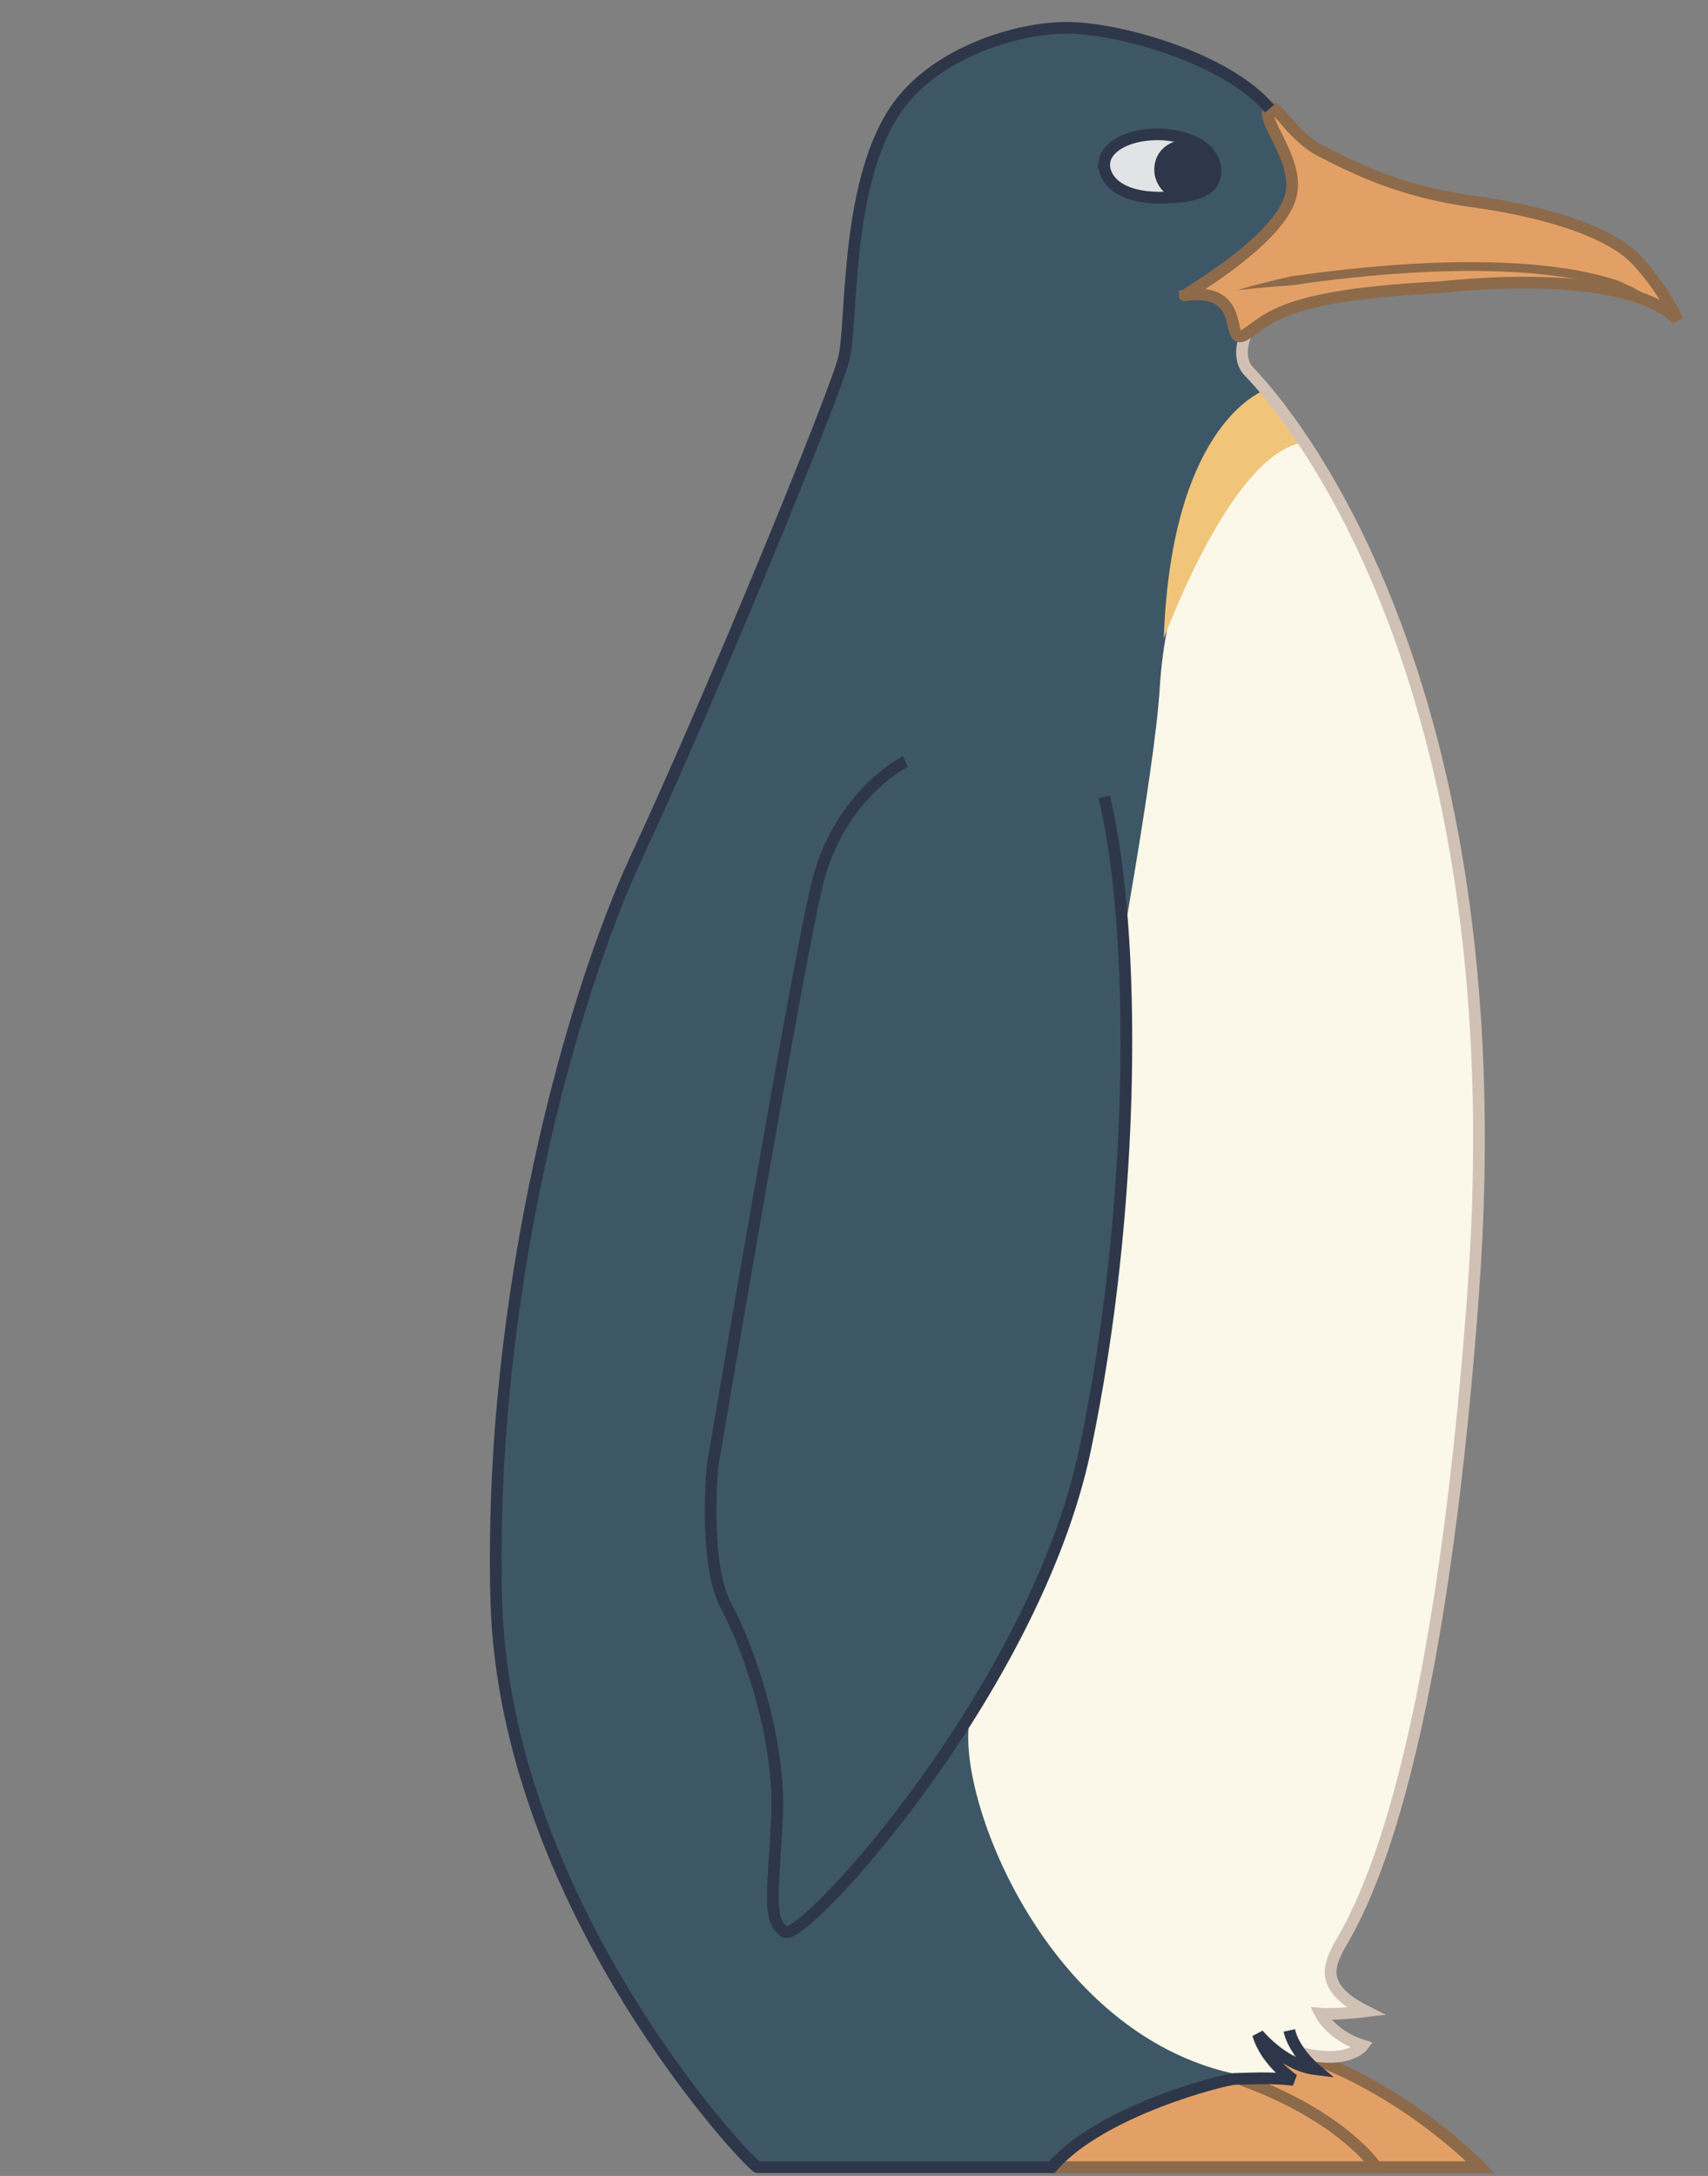 <svg width="73" height="93" viewBox="0 0 73 93" xmlns="http://www.w3.org/2000/svg"><rect x="0" y="0" width="73" height="93" fill="#808080" stroke="none"/><g fill="none" fill-rule="evenodd"><path d="M49.407 92.623h13.865s-2.76-3.058-7.063-4.618c0 0-4.125-1.96-6.802 4.618" fill="#E3A066"/><path d="M49.147 92.623h14.125s-3.01-3.152-7.313-4.711" stroke="#8D6A4A" stroke-width=".5"/><path d="M44.96 92.623h13.864s-1.438-2.168-5.74-3.728c0 0-5.041.586-8.125 3.728" fill="#E3A066"/><path d="M44.699 92.623h14.125s-1.438-2.168-5.74-3.728" stroke="#8D6A4A" stroke-width=".5"/><path d="M54.261 4.645c-1.909-2.112-6.49-3.456-8.656-3.456-2.167 0-5.439 1.042-7.11 3.204-2.407 3.11-2.046 9.371-2.421 10.91-.375 1.54-5.687 14.49-8.865 21.316-2.737 5.877-6.333 18.55-6 31.705.334 13.155 10.917 24.299 11.167 24.299h12.583c2.084-2.43 7.417-3.769 7.833-3.77.459-.004 1.48-.081 2.5.042 0 0-1.187-.776-1.52-1.948 0 0 1.083 1.32 2.437 1.487 0 0-.863-.787-1.104-1.655-.146-.524-1.646-27.84-1.646-28.51 0-.466.65-28.226.625-41.604-1.79-.803-.385-3.6-.385-3.6s4-4.619.562-8.42" fill="#3E5766"/><path d="M54.665 17.392s-4.65 4.597-5.094 11.97c-.445 7.374-7.362 40.639-8.112 44.074-.75 3.435 3.927 15.523 13.833 15.459 0 0-1.52-.817-1.52-1.948 0 0 1.662 1.511 2.329 1.47 0 0-.559-.505-.955-1.48 0 0 .709 1.664 3.105.491 0 0-1.732-.316-1.815-1.364 0 0 1.106-.102 1.94-.102 0 0-1.968-1.137-1.46-2.022 3.71-6.462 4.794-14.608 5.943-27.303 1.246-13.763-1.004-25.264-4.504-33.014-1.594-3.388-3.69-6.231-3.69-6.231" fill="#FBF8EA"/><path d="M49.74 27.274c-.004.113 2.85-7.957 6.005-8.366l-1.661-2.243s-4.01 1.302-4.344 10.609" fill="#F0C579"/><path d="M53.25 14.28s-.45.986.126 1.593c.715.754 11.617 11.953 9.583 39.464-1.667 22.54-5.405 27.115-5.826 28.042-.28.617-.767 1.577 1.243 2.582 0 0-1.24.155-1.94.103 0 0 .471.945 1.815 1.364 0 0-.667.907-2.917.237" stroke="#D1C1B5" stroke-width=".5"/><path d="M50.636 12.626c-.098.014 4.236-2.427 4.563-4.4.25-1.507-1.375-3.173-.938-3.581.292-.273.943 1.177 2.22 1.822 1.365.691 3.28 1.697 6.436 2.137 3.157.44 5.876 1.288 7.032 2.513a10.197 10.197 0 0 1 1.75 2.577S70.23 11.4 61.479 12.28c-6.718.346-7.228 1.362-8.228 2-1 .64.198-2.063-2.615-1.654" fill="#E3A066"/><path d="M52.886 12.406s.28-.098.776-.227l.9-.224.556-.13c.197-.042.408-.054.625-.09 1.742-.237 4.078-.486 6.427-.525 1.174-.02 2.35.01 3.45.109.551.05 1.081.121 1.582.2.5.09.971.193 1.401.309.212.07.423.11.612.19.185.085.36.167.526.242.321.174.598.325.809.48.22.137.368.28.473.37l.16.137-.182-.107c-.119-.07-.288-.176-.521-.278-.225-.118-.516-.222-.846-.34-.338-.1-.718-.2-1.13-.33a16.02 16.02 0 0 0-1.364-.3 22.801 22.801 0 0 0-1.553-.198 32.33 32.33 0 0 0-3.41-.107c-2.329.038-4.652.286-6.383.523-.43.076-.831.107-1.187.13l-.92.08-.592.059c-.135.013-.209.027-.209.027" fill="#8D6A4A"/><path d="M50.636 12.626c-.098.014 4.236-2.427 4.563-4.4.25-1.507-1.375-3.173-.938-3.581.292-.273.943 1.177 2.22 1.822 1.365.691 3.28 1.697 6.436 2.137 3.157.44 5.876 1.288 7.032 2.513a10.197 10.197 0 0 1 1.75 2.577S70.23 11.4 61.479 12.28c-6.718.346-7.228 1.362-8.228 2-1 .64.198-2.063-2.615-1.654z" stroke="#8D6A4A" stroke-width=".5"/><path d="M47.199 6.896c.078-.66 1.031-1.257 2.5-1.194 1.953.157 2.257 1.147 2.25 1.54-.009.475-.139 1.162-2.373 1.162-1.909 0-2.447-.915-2.377-1.508" fill="#E2E3E4"/><path d="M49.964 8.384s-.765-.471-.61-1.367c.157-.893 1.074-1.09 1.42-1.058.345.03.622.327.622.327s.74.558.553 1.17c-.188.614-1.115.887-1.115.887s-.746.104-.87.04" fill="#2E374A"/><path d="M55.105 86.78c.187.88 1.104 1.654 1.104 1.654-1.354-.168-2.438-1.487-2.438-1.487.334 1.172 1.521 1.948 1.521 1.948-1.02-.123-2.042-.046-2.5-.043-.416.002-5.75 1.34-7.833 3.771H32.376c-.25 0-10.834-11.144-11.167-24.299-.333-13.155 3.263-25.828 6-31.705 3.178-6.826 8.49-19.775 8.864-21.315.375-1.54.015-7.8 2.42-10.911 1.673-2.162 4.945-3.204 7.112-3.204 2.166 0 6.823 1.277 8.656 3.456" stroke="#2E374A" stroke-width=".5"/><path d="M47.199 6.939c.078-.66 1.031-1.257 2.5-1.194 1.953.156 2.257 1.146 2.25 1.539-.009.475-.139 1.163-2.373 1.163-1.909 0-2.447-.916-2.377-1.508z" stroke="#2E374A" stroke-width=".5"/><path d="M38.698 32.546s-2.74 1.341-3.732 5.076c-.772 2.899-4.507 25.005-4.507 25.005s-.417 4.19.583 6.033 2.334 5.781 2.167 9.049c-.167 3.268-.417 4.357.333 4.86.75.502 10.667-10.307 12.834-20.613 2.166-10.306 2.217-22.12.817-27.901" fill="#3E5766"/><path d="M38.698 32.546s-2.74 1.341-3.732 5.076c-.772 2.899-4.507 25.005-4.507 25.005s-.417 4.19.583 6.033 2.334 5.781 2.167 9.049c-.167 3.268-.417 4.357.333 4.86.75.502 10.667-10.307 12.834-20.613 2.166-10.306 2.217-22.12.817-27.901" stroke="#2E374A" stroke-width=".5"/></g></svg>